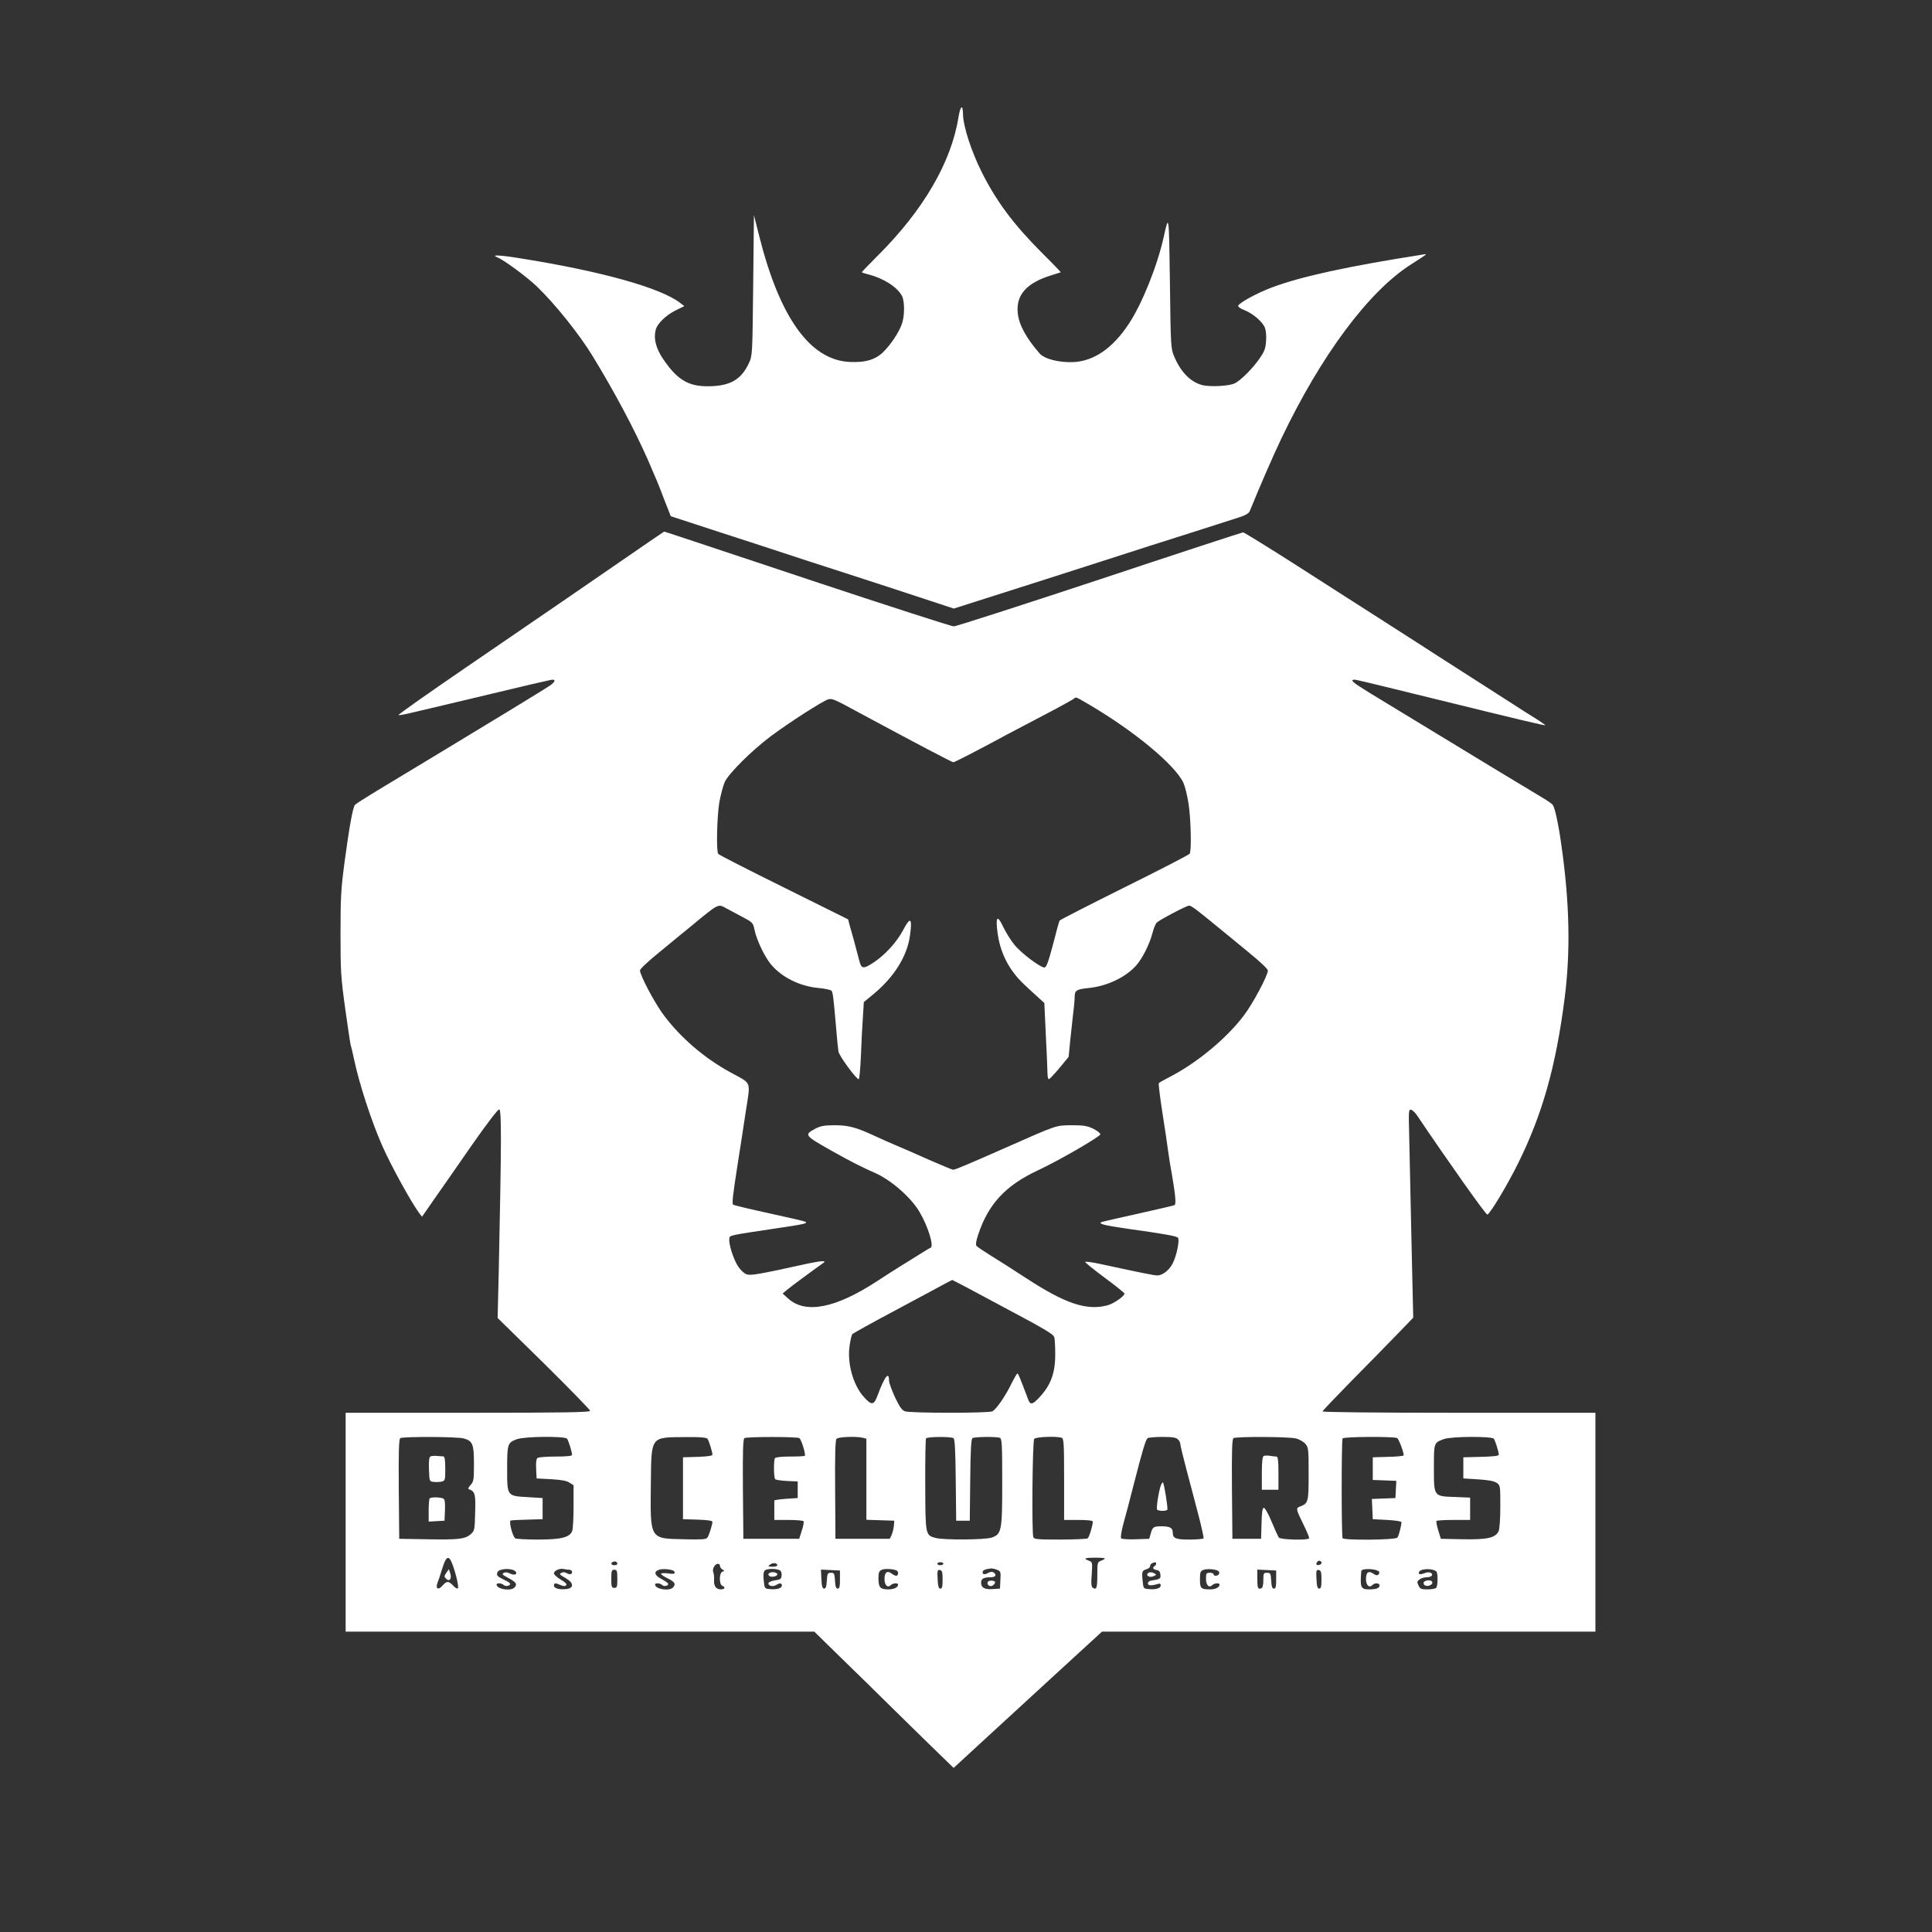 <?xml version="1.0" standalone="no"?>
<!DOCTYPE svg PUBLIC "-//W3C//DTD SVG 20010904//EN"
 "http://www.w3.org/TR/2001/REC-SVG-20010904/DTD/svg10.dtd">
<svg version="1.0" xmlns="http://www.w3.org/2000/svg"
 width="1280pt" height="1280pt" viewBox="0 0 1280 1280"
 preserveAspectRatio="xMidYMid meet">

<rect x="0" y="0" width="1280" height="1280" fill="#333333" stroke="none"/>

<g transform="translate(0,1280) scale(0.1,-0.1)"
fill="#ffffff" stroke="none">
<path d="M6350 12023 c-47 -297 -233 -616 -532 -914 -59 -59 -108 -110 -108
-112 0 -3 19 -9 43 -15 102 -26 192 -84 223 -143 19 -38 18 -139 -3 -191 -22
-56 -66 -123 -116 -175 -53 -55 -121 -76 -227 -71 -263 12 -465 294 -601 838
l-34 135 -5 -465 c-5 -459 -5 -466 -28 -515 -47 -102 -114 -146 -236 -153
-155 -9 -232 32 -331 177 -49 72 -66 136 -51 195 10 41 65 95 129 128 l61 30
-25 19 c-127 101 -526 213 -1071 299 -130 21 -189 23 -143 5 43 -17 194 -128
261 -192 120 -115 281 -316 369 -460 147 -240 279 -489 369 -693 56 -130 64
-147 106 -258 l44 -112 340 -111 c188 -61 373 -121 411 -134 39 -13 219 -72
400 -130 182 -59 419 -136 527 -172 l197 -65 163 52 c233 74 675 215 798 255
58 19 213 69 345 111 253 80 478 152 583 186 44 14 66 27 72 42 70 172 152
360 209 480 263 551 577 974 859 1154 113 72 111 71 82 66 -498 -78 -808 -145
-1005 -219 -100 -38 -215 -101 -222 -121 -2 -6 16 -19 40 -28 55 -21 120 -76
137 -116 7 -18 11 -54 8 -90 -3 -49 -11 -69 -43 -115 -43 -63 -122 -143 -163
-164 -36 -19 -166 -26 -218 -12 -78 21 -142 87 -186 192 -21 52 -22 68 -27
489 -6 453 -7 457 -41 300 -42 -190 -143 -442 -231 -575 -106 -161 -230 -247
-367 -254 -95 -4 -191 20 -224 57 -89 102 -137 190 -145 267 -13 121 59 201
222 251 33 10 61 19 63 20 1 1 -57 62 -131 135 -184 185 -296 336 -392 527
-71 142 -124 307 -125 387 -1 67 -17 55 -30 -22z"/>
<path d="M4307 9215 c-460 -317 -683 -470 -1217 -835 -253 -173 -456 -316
-450 -318 5 -2 47 6 92 17 46 11 162 38 258 61 96 23 238 57 315 75 156 38
308 73 342 80 37 8 35 -11 -5 -38 -20 -14 -143 -89 -272 -168 -129 -78 -350
-212 -490 -297 -140 -85 -314 -190 -386 -233 -72 -44 -136 -84 -142 -91 -15
-19 -38 -147 -69 -378 -24 -180 -27 -237 -27 -475 0 -250 2 -288 32 -504 18
-128 34 -237 37 -241 2 -4 11 -42 20 -85 34 -163 117 -417 187 -575 61 -138
195 -380 246 -448 l18 -23 82 118 c46 65 157 225 248 356 97 139 172 237 181
237 16 0 16 -191 -3 -1088 l-7 -294 307 -301 c168 -166 306 -308 306 -314 0
-10 -169 -13 -810 -13 l-810 0 0 -725 0 -725 1553 0 1552 0 150 -147 c83 -80
258 -252 390 -382 132 -130 272 -267 312 -305 l71 -69 178 164 c98 90 319 293
492 452 l313 287 1635 0 1634 0 0 725 0 725 -906 0 c-561 0 -904 4 -902 9 2 6
86 94 188 198 102 103 237 241 299 305 l114 118 -12 527 c-6 291 -13 601 -15
691 -4 148 -3 163 12 160 9 -2 25 -17 37 -33 204 -303 460 -665 469 -662 19 6
133 196 205 342 160 324 249 639 307 1090 40 313 33 635 -22 1020 -19 136 -43
246 -57 263 -6 7 -35 28 -66 46 -53 31 -565 341 -756 458 -49 30 -166 101
-260 158 -204 123 -245 150 -245 162 0 4 10 6 23 4 52 -11 172 -40 497 -120
618 -152 755 -184 758 -181 2 1 -32 25 -74 51 -43 27 -106 66 -140 89 -34 22
-104 67 -156 100 -309 198 -436 279 -486 312 -172 110 -457 293 -826 529 -170
108 -314 197 -320 197 -6 0 -434 -140 -951 -312 -517 -171 -952 -311 -966
-311 -14 0 -433 135 -930 300 -497 166 -923 307 -947 315 l-42 13 -93 -63z
m2907 -1082 c297 -174 567 -397 626 -518 10 -22 26 -84 34 -137 16 -100 21
-314 8 -334 -4 -7 -198 -107 -432 -223 -233 -116 -426 -215 -430 -220 -3 -5
-23 -77 -44 -160 -31 -117 -44 -151 -56 -151 -29 0 -158 98 -201 153 -23 28
-55 80 -72 115 -40 86 -53 71 -37 -45 14 -98 50 -185 108 -261 32 -42 55 -65
169 -168 l32 -29 10 -215 c6 -118 11 -232 11 -253 0 -20 4 -37 9 -37 4 0 36
33 70 74 l61 74 10 104 c6 57 15 139 20 184 6 44 10 94 10 111 0 41 13 49 91
57 123 12 247 71 317 150 41 47 88 140 107 213 8 32 21 63 28 70 18 18 198
113 215 113 15 0 47 -24 188 -140 50 -41 146 -119 212 -174 69 -56 122 -106
122 -116 0 -32 -97 -215 -157 -295 -115 -154 -317 -321 -501 -414 -33 -17 -63
-34 -65 -38 -2 -5 8 -91 24 -193 16 -102 33 -216 38 -255 5 -38 16 -108 25
-155 23 -134 29 -197 18 -204 -5 -3 -112 -28 -238 -56 -126 -28 -236 -53 -244
-56 -29 -11 12 -22 165 -44 250 -35 328 -49 339 -60 13 -13 -8 -120 -35 -171
-22 -44 -67 -79 -101 -79 -23 0 -101 16 -365 73 -62 14 -113 21 -113 16 0 -5
59 -52 130 -105 72 -53 130 -100 130 -104 0 -18 -74 -69 -116 -79 -137 -35
-278 13 -534 180 -80 52 -184 119 -232 148 -48 30 -92 59 -98 66 -7 8 -4 31
11 76 67 202 181 325 395 425 136 63 414 224 414 239 0 7 -21 24 -47 37 -40
19 -63 23 -143 23 -106 -1 -92 4 -440 -150 -249 -110 -333 -145 -345 -145 -5
0 -77 30 -160 66 -82 37 -179 79 -215 94 -36 15 -99 43 -140 62 -127 59 -177
73 -270 73 -69 0 -93 -5 -127 -22 -77 -42 -76 -44 108 -148 121 -68 199 -108
284 -145 108 -47 242 -164 298 -261 57 -97 96 -227 72 -236 -6 -2 -40 -22 -77
-46 -37 -23 -93 -58 -124 -77 -31 -19 -100 -63 -153 -98 -274 -179 -473 -219
-588 -116 l-38 34 30 25 c24 21 193 145 239 177 26 17 -8 16 -95 -2 -346 -76
-388 -83 -416 -71 -16 6 -40 30 -55 54 -30 48 -61 146 -56 179 3 25 -15 21
332 73 165 25 185 29 174 40 -3 3 -110 28 -239 56 -129 28 -238 54 -242 58 -8
8 -2 64 33 286 12 77 35 223 50 325 33 215 44 186 -100 265 -174 95 -330 229
-443 380 -58 77 -157 263 -157 296 0 9 55 61 122 115 66 55 162 133 212 174
190 157 182 153 238 122 18 -10 65 -35 105 -56 70 -37 72 -39 82 -87 15 -69
65 -174 107 -226 71 -87 193 -148 320 -159 41 -4 78 -12 83 -18 9 -11 13 -44
31 -251 5 -66 12 -134 15 -152 5 -29 118 -183 134 -183 5 0 11 71 15 158 3 86
9 201 13 255 l6 98 61 50 c141 117 226 253 245 392 16 116 3 127 -45 36 -42
-80 -119 -165 -198 -217 -69 -45 -80 -42 -95 21 -7 28 -21 81 -31 117 -10 36
-24 84 -30 107 l-11 42 -427 212 c-235 116 -430 216 -434 222 -13 21 -8 239 7
337 9 52 26 115 37 140 29 59 177 206 303 301 120 90 349 237 383 246 26 6 39
1 197 -85 386 -208 622 -332 631 -332 9 0 161 78 364 188 47 25 162 85 255
134 94 49 174 94 180 99 13 13 10 14 99 -38z m-655 -3945 c135 -72 260 -139
276 -148 122 -68 145 -84 150 -100 3 -10 6 -56 6 -102 2 -130 -27 -212 -103
-294 -47 -51 -62 -54 -76 -16 -54 144 -66 172 -71 172 -4 0 -19 -26 -35 -57
-44 -93 -108 -184 -133 -194 -33 -12 -545 -12 -578 1 -20 7 -36 31 -66 94 -21
46 -39 95 -39 109 0 65 -29 28 -75 -96 -25 -68 -40 -70 -91 -13 -73 80 -114
230 -94 348 5 34 13 65 17 69 9 8 135 78 297 164 60 32 166 89 235 126 69 38
128 69 130 69 2 0 115 -59 250 -132z m-3487 -918 c60 -17 68 -38 68 -169 0
-105 -2 -117 -22 -139 -16 -18 -19 -26 -10 -29 39 -14 44 -33 40 -155 -3 -116
-4 -120 -30 -143 -37 -32 -81 -37 -293 -33 l-180 3 -3 329 c-2 257 1 331 10
338 19 11 377 10 420 -2z m685 -2 c10 -14 33 -88 33 -107 0 -7 -34 -11 -107
-11 -60 0 -114 -4 -121 -9 -9 -5 -12 -27 -10 -72 l3 -64 95 -5 c68 -4 104 -10
123 -23 l27 -17 0 -140 c0 -76 -4 -150 -9 -163 -16 -43 -74 -57 -229 -57 -75
0 -142 4 -148 8 -18 12 -44 113 -31 118 7 2 57 5 112 6 l100 3 0 70 0 70 -97
6 c-140 8 -138 5 -138 189 0 164 3 173 65 195 53 19 318 21 332 3z m930 0 c10
-14 33 -87 33 -106 0 -7 -35 -12 -97 -14 l-98 -3 0 -205 0 -205 98 -3 c62 -2
97 -7 97 -14 0 -19 -23 -93 -34 -106 -8 -11 -43 -13 -156 -10 -227 5 -222 -3
-218 367 4 321 -6 308 234 310 94 1 134 -3 141 -11z m609 4 c13 -8 44 -109 36
-117 -3 -3 -47 -5 -98 -5 -56 0 -95 -4 -100 -11 -9 -16 -8 -129 2 -139 5 -5
41 -10 79 -12 l70 -3 0 -55 0 -55 -78 -5 c-42 -3 -77 -8 -77 -12 0 -5 0 -35 0
-68 l0 -60 94 0 c52 0 97 -4 100 -9 3 -4 -2 -33 -12 -62 l-17 -54 -185 0 -185
0 -3 329 c-2 257 1 331 10 338 16 10 349 10 364 0z m422 2 l22 -6 0 -269 0
-268 93 -3 92 -3 -3 -35 c-2 -19 -9 -46 -15 -60 l-12 -25 -180 0 -180 0 -2
324 c-2 222 1 329 9 338 11 14 132 18 176 7z m599 -2 c9 -6 13 -77 15 -277 l3
-270 45 0 45 0 3 270 c2 200 6 271 15 277 14 9 158 11 181 2 14 -5 16 -41 16
-293 0 -325 -4 -345 -70 -368 -44 -15 -321 -17 -373 -2 -66 18 -66 20 -67 352
-1 163 2 302 5 307 7 12 164 13 182 2z m717 2 c14 -5 16 -39 16 -275 l0 -269
95 0 c60 0 95 -4 95 -11 0 -25 -24 -105 -34 -111 -6 -4 -88 -8 -182 -8 -150 0
-173 2 -178 16 -11 30 -6 637 6 651 11 14 151 19 182 7z m770 -10 c9 -8 16
-23 16 -31 0 -9 18 -84 40 -167 22 -83 58 -218 79 -300 22 -83 37 -154 35
-158 -3 -4 -45 -8 -93 -8 -92 0 -111 8 -111 46 0 31 -18 41 -71 42 -56 0 -63
-4 -75 -48 l-10 -35 -88 -3 c-49 -2 -93 1 -98 6 -5 5 1 46 15 98 14 49 44 163
67 254 61 238 81 304 94 312 6 4 50 8 98 8 66 0 90 -4 102 -16z m781 6 c22 -5
50 -21 63 -35 21 -25 22 -34 22 -200 0 -187 -2 -195 -57 -216 -29 -11 -28 -16
26 -126 21 -43 37 -81 34 -85 -8 -14 -190 -9 -200 5 -5 6 -27 54 -48 105 -21
51 -44 92 -51 92 -10 0 -14 -25 -16 -102 l-3 -103 -95 0 -95 0 -3 329 c-2 257
1 331 10 338 18 11 364 10 413 -2z m672 2 c11 -7 43 -92 43 -114 0 -4 -46 -9
-102 -10 l-103 -3 0 -75 0 -75 78 -3 78 -3 -3 -57 -3 -57 -78 -3 -78 -3 3 -67
3 -67 95 -5 c54 -3 95 -9 95 -15 -1 -26 -18 -91 -27 -102 -13 -16 -353 -19
-363 -4 -8 14 -8 648 0 661 7 12 343 14 362 2z m640 -4 c10 -14 33 -88 33
-106 0 -8 -40 -12 -117 -14 l-118 -3 0 -70 0 -70 96 -6 c67 -4 105 -11 123
-22 26 -17 26 -18 26 -157 0 -83 -5 -149 -11 -164 -21 -45 -75 -57 -239 -54
l-144 3 -17 55 c-9 30 -15 58 -12 63 2 4 53 7 114 7 l109 0 0 74 0 74 -99 4
c-143 5 -141 1 -141 193 0 168 -1 166 67 191 51 18 317 19 330 2z m-6903 -823
c22 -53 47 -156 40 -167 -4 -6 -17 1 -31 16 -30 33 -44 33 -72 0 -27 -31 -47
-20 -33 17 5 13 20 57 32 97 25 81 42 91 64 37z m4326 30 c0 -3 -11 -10 -25
-15 -24 -9 -25 -13 -25 -94 0 -86 -5 -101 -29 -86 -11 6 -13 27 -8 90 5 79 5
81 -19 90 -39 15 -28 20 41 20 36 0 65 -2 65 -5z m-3230 -36 c0 -5 -9 -9 -20
-9 -22 0 -27 16 -7 23 15 5 27 -1 27 -14z m4665 11 c3 -6 -1 -13 -10 -16 -19
-8 -30 0 -20 15 8 14 22 14 30 1z m-3605 -21 c0 -5 -15 -9 -32 -9 -31 1 -32 2
-15 15 19 14 47 10 47 -6z m1100 11 c0 -5 -9 -10 -20 -10 -11 0 -20 5 -20 10
0 6 9 10 20 10 11 0 20 -4 20 -10z m1410 1 c0 -6 -4 -13 -10 -16 -17 -11 -11
-23 13 -27 16 -2 23 -11 25 -30 3 -28 -2 -31 -63 -40 -11 -2 -20 -10 -20 -18
0 -16 22 -17 63 -5 16 6 22 3 22 -9 0 -19 -34 -29 -81 -24 -33 3 -34 4 -39 56
-6 60 -4 67 28 76 12 4 22 13 22 21 0 12 13 22 33 24 4 1 7 -3 7 -8z m-2890
-16 c0 -7 7 -18 16 -23 15 -8 15 -10 0 -15 -22 -8 -22 -85 -1 -93 23 -9 18
-24 -9 -24 -32 0 -48 22 -45 62 1 18 -1 41 -5 50 -4 9 -3 26 4 37 12 24 40 28
40 6z m-1356 -35 c19 -18 -5 -30 -33 -16 -17 9 -33 11 -41 6 -17 -10 -17 -10
38 -40 44 -25 50 -38 30 -58 -26 -26 -118 -10 -118 20 0 12 34 10 47 -3 12
-12 43 -6 43 8 0 4 -18 17 -41 27 -46 23 -51 28 -43 50 9 24 93 29 118 6z
m359 10 c9 0 17 -7 17 -15 0 -17 -14 -19 -39 -6 -10 6 -23 6 -31 1 -16 -10
-17 -9 33 -39 50 -30 49 -64 -2 -69 -46 -5 -81 5 -81 23 0 18 11 19 45 3 18
-8 29 -8 36 -1 7 7 -4 19 -35 37 -25 15 -46 34 -46 42 0 18 38 35 65 29 11 -3
28 -5 38 -5z m690 -7 c4 -2 7 -9 7 -14 0 -6 -17 -8 -45 -3 -25 3 -45 2 -45 -3
0 -5 20 -19 45 -31 46 -22 55 -38 33 -60 -26 -26 -118 -10 -118 20 0 12 34 10
47 -3 14 -14 47 -4 38 11 -4 6 -24 19 -46 31 -45 23 -49 49 -9 60 23 7 75 2
93 -8z m708 0 c6 -6 9 -21 7 -34 -2 -20 -10 -25 -42 -29 -22 -3 -41 -11 -44
-17 -6 -19 27 -28 49 -15 25 16 39 15 39 -3 0 -18 -35 -28 -81 -23 -33 3 -34
4 -39 57 -4 36 -2 58 7 66 15 15 88 14 104 -2z m771 1 c13 -8 9 -34 -4 -34 -7
0 -21 7 -31 15 -29 22 -47 8 -47 -36 0 -42 21 -62 43 -40 13 13 47 15 47 3 0
-19 -27 -32 -65 -32 -53 0 -65 13 -65 72 0 41 4 50 23 58 20 9 81 5 99 -6z
m663 6 c24 -9 26 -13 23 -67 l-3 -58 -48 -3 c-54 -4 -77 9 -77 43 0 25 17 35
60 35 34 0 45 13 26 30 -11 8 -20 8 -35 1 -27 -15 -41 -14 -41 3 0 13 17 20
57 25 6 0 23 -3 38 -9z m1469 -10 c4 -4 5 -13 2 -19 -9 -14 -36 -14 -36 -1 0
6 -11 10 -25 10 -23 0 -25 -4 -25 -40 0 -43 21 -63 43 -41 13 13 47 15 47 3 0
-18 -26 -32 -61 -32 -63 0 -69 6 -69 66 0 47 3 56 23 63 25 10 88 4 101 -9z
m1061 -1 c5 -6 5 -13 -2 -20 -8 -8 -17 -7 -33 4 -33 23 -50 11 -50 -34 0 -42
21 -62 43 -40 16 16 47 14 47 -3 0 -18 -22 -26 -70 -26 -55 0 -60 13 -51 122
2 18 95 16 116 -3z m381 0 c11 -9 11 -89 0 -108 -4 -6 -30 -11 -57 -11 -44 0
-51 3 -61 26 -11 22 -10 28 7 40 10 8 31 14 46 14 15 0 31 5 35 11 10 17 -16
28 -43 18 -31 -12 -43 -11 -43 1 0 27 86 33 116 9z m-5426 -49 c0 -53 -2 -60
-20 -60 -18 0 -20 7 -20 60 0 53 2 60 20 60 18 0 20 -7 20 -60z m1475 -5 c0
-47 -3 -60 -15 -60 -11 0 -16 14 -18 53 -3 47 -5 52 -27 52 -22 0 -24 -5 -27
-52 -2 -39 -7 -53 -18 -53 -11 0 -16 15 -18 63 l-3 63 63 -3 63 -3 0 -60z
m680 0 c0 -47 -3 -60 -15 -60 -11 0 -16 15 -18 63 -3 57 -1 63 15 60 15 -3 18
-13 18 -63z m2210 0 c0 -47 -3 -60 -15 -60 -11 0 -16 14 -18 53 -3 48 -5 52
-28 52 -22 0 -24 -4 -24 -49 0 -33 -5 -51 -14 -54 -22 -9 -26 2 -26 65 l0 59
63 -3 62 -3 0 -60z m300 0 c0 -47 -3 -60 -15 -60 -11 0 -16 15 -18 63 -3 57
-1 63 15 60 15 -3 18 -13 18 -63z"/>
<path d="M2851 3150 c-8 -4 -11 -34 -9 -86 3 -79 3 -79 32 -82 15 -2 39 -1 52
2 23 6 24 10 24 86 0 57 -4 80 -12 81 -7 0 -27 2 -44 3 -18 2 -37 0 -43 -4z"/>
<path d="M2847 2873 c-4 -3 -7 -40 -7 -80 l0 -74 53 3 52 3 3 69 c2 49 -1 72
-10 77 -16 10 -82 12 -91 2z"/>
<path d="M7691 2959 c-13 -33 -32 -150 -25 -160 7 -11 61 -12 68 -1 5 9 -21
172 -29 180 -2 3 -9 -6 -14 -19z"/>
<path d="M8373 3154 c-9 -4 -13 -37 -13 -115 l0 -109 55 0 55 0 0 110 c0 87
-3 110 -14 110 -7 0 -26 2 -42 5 -16 2 -35 2 -41 -1z"/>
<path d="M2957 2380 c-15 -22 -15 -26 -2 -39 22 -23 40 -1 28 35 l-9 28 -17
-24z"/>
<path d="M7610 2380 c-25 -15 4 -36 32 -23 22 10 22 10 2 21 -12 6 -26 7 -34
2z"/>
<path d="M5099 2379 c-10 -6 -11 -11 -2 -20 11 -11 53 -4 53 11 0 12 -36 19
-51 9z"/>
<path d="M6545 2320 c-11 -18 13 -36 31 -25 9 6 16 15 17 20 3 14 -40 18 -48
5z"/>
<path d="M9434 2319 c-10 -17 12 -32 35 -24 29 9 27 35 -3 35 -14 0 -28 -5
-32 -11z"/>
</g>
</svg>
